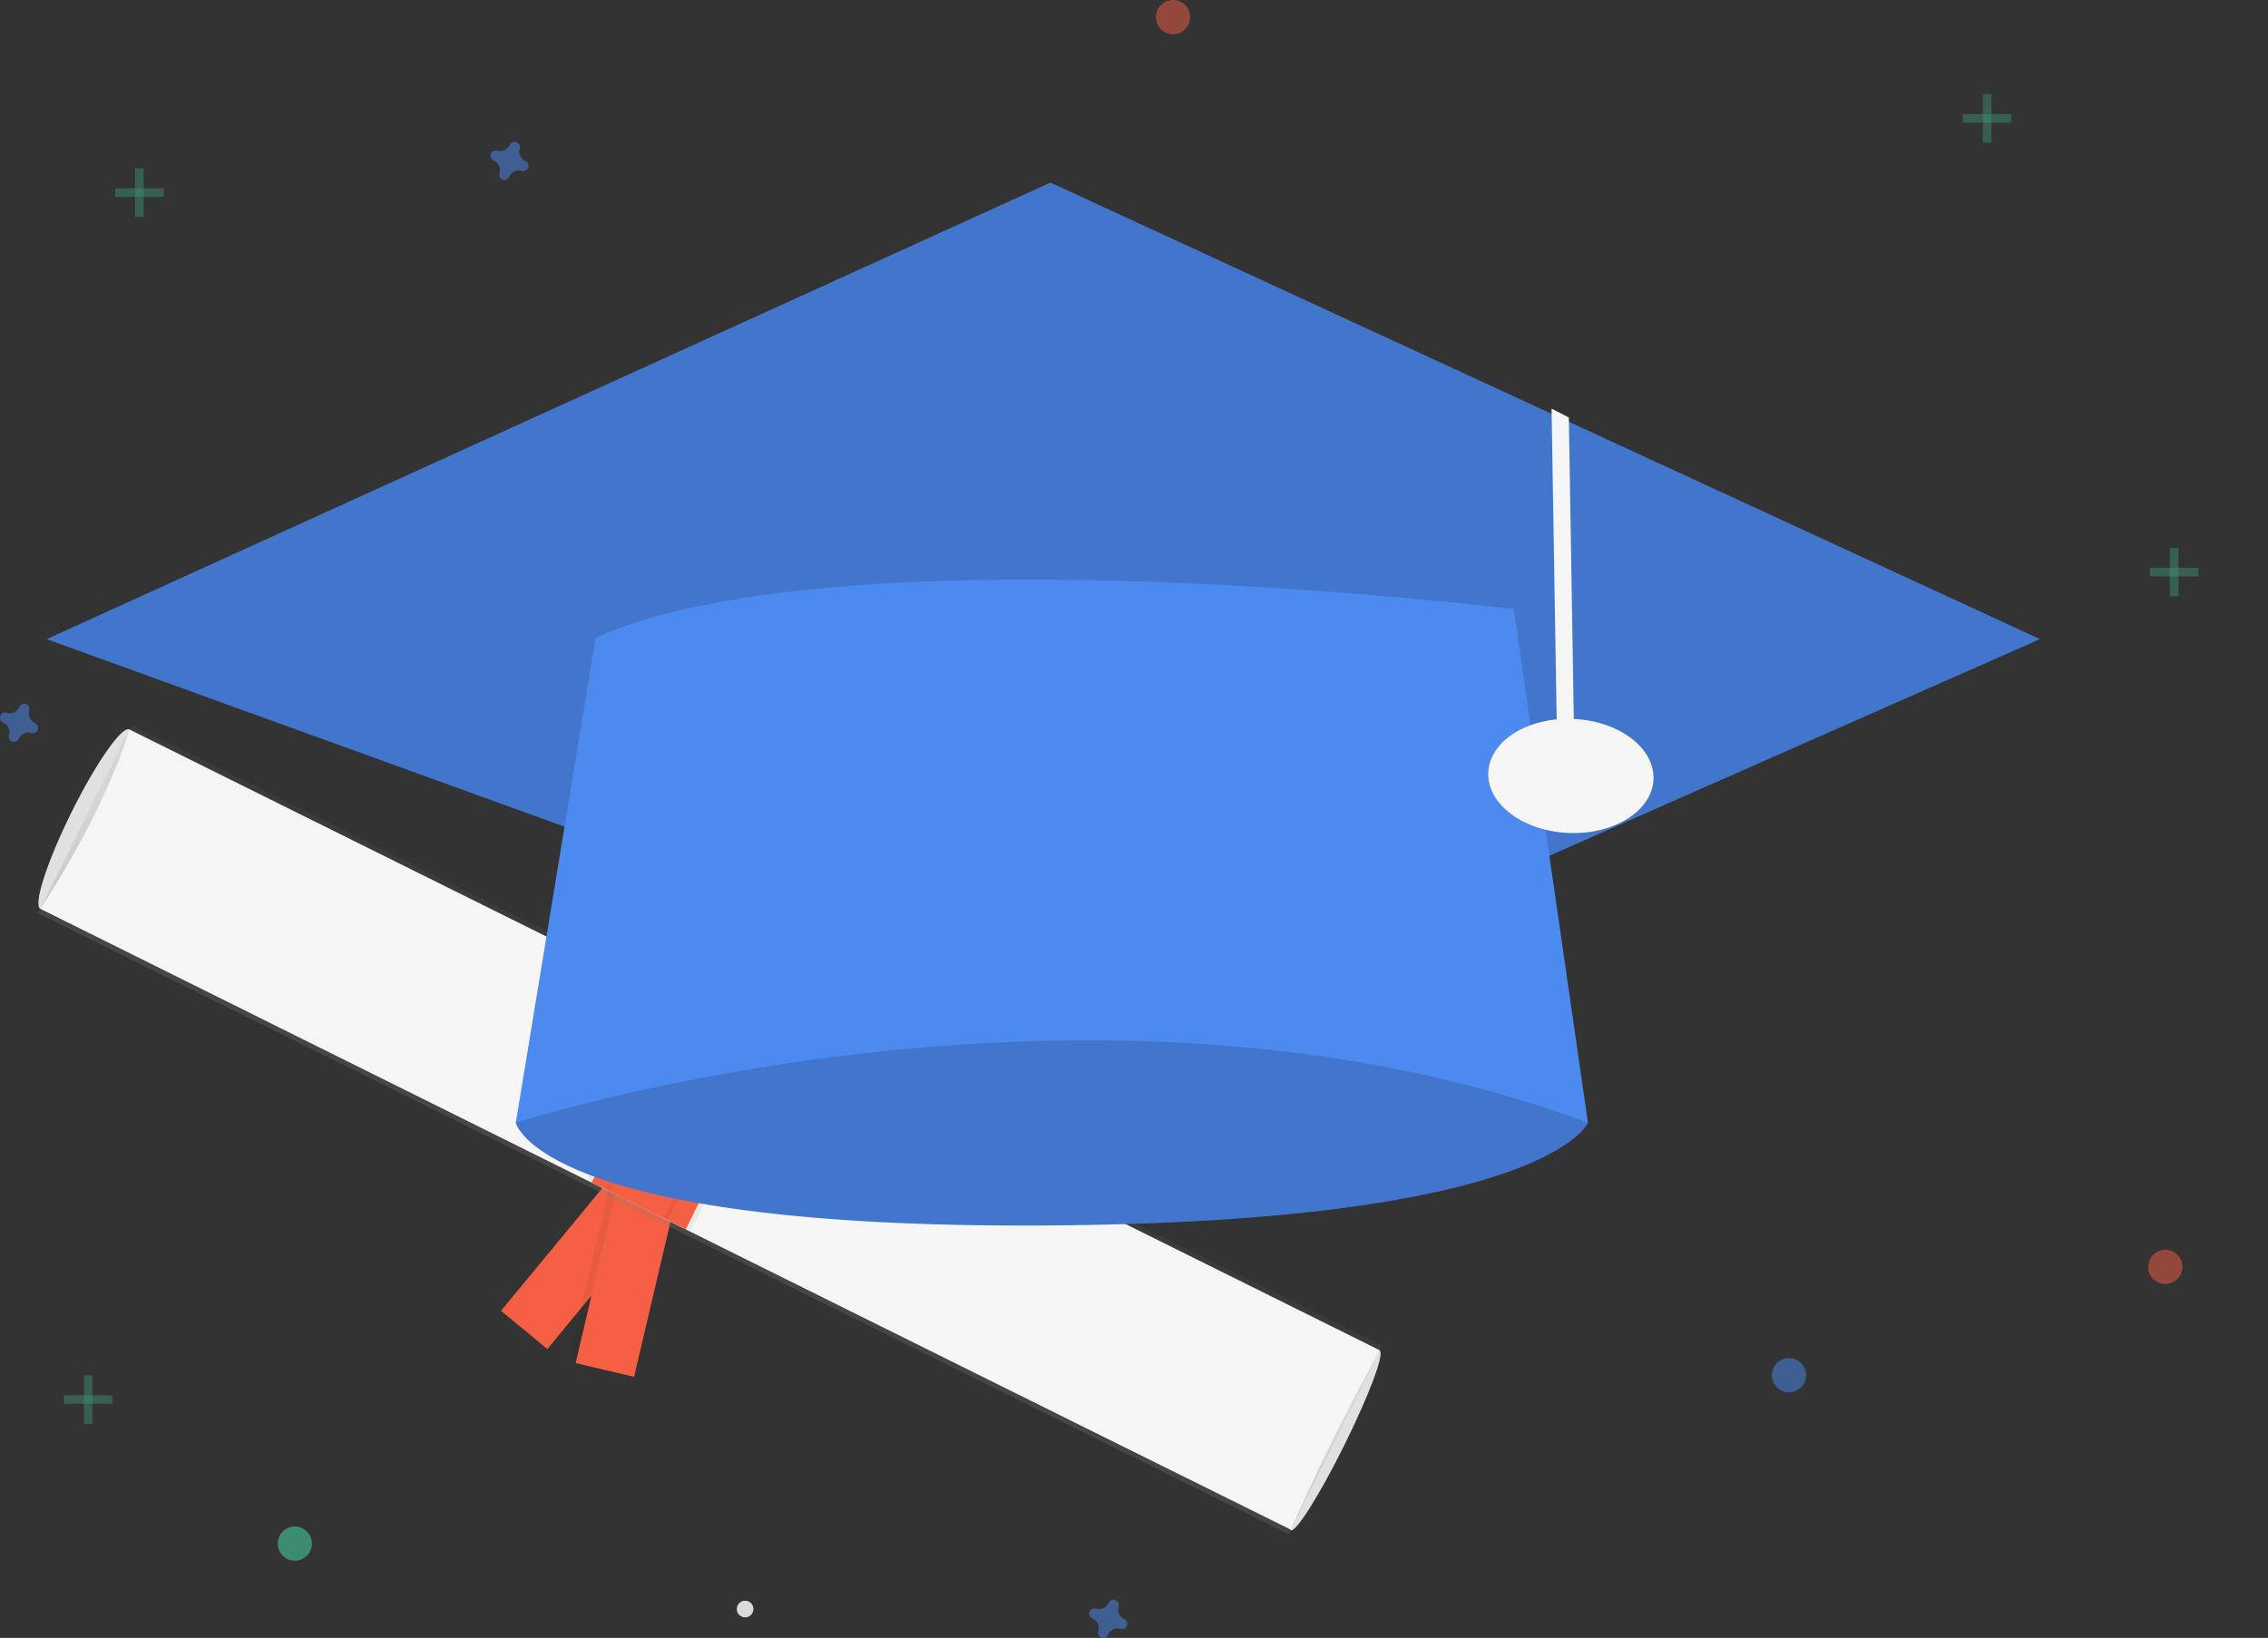 <svg id="logo" viewBox="0 0 461 333" fill="none" xmlns="http://www.w3.org/2000/svg">
<rect x="0" y="0" width="461" height="333" fill="#333333" stroke="none"/>
<g id="undraw_Graduation_ktn0 1">
<g >
<g id="diploma">
<path id="Vector" d="M19.979 167.897C24.972 157.825 27.796 149.053 26.286 148.303C24.777 147.553 19.505 155.111 14.512 165.183C9.519 175.255 6.695 184.027 8.205 184.777C9.714 185.527 14.986 177.969 19.979 167.897Z" fill="#E0E0E0"/>
<path id="Vector_2" d="M273.263 293.801C278.256 283.729 281.472 275.151 280.446 274.641C279.421 274.132 274.542 281.884 269.549 291.956C264.556 302.028 261.339 310.606 262.365 311.115C263.391 311.625 268.27 303.873 273.263 293.801Z" fill="#E0E0E0"/>
<path id="Vector_3" d="M137.155 242.883L127.744 235.105L101.842 266.502L111.253 274.28L137.155 242.883Z" fill="#F55F44"/>
<path id="Vector_4" opacity="0.05" d="M115.514 276.785L128.881 279.93L138.192 240.294L124.825 237.148L115.514 276.785Z" fill="black"/>
<path id="Vector_5" d="M117.001 277.135L128.881 279.93L138.192 240.294L126.312 237.498L117.001 277.135Z" fill="#F55F44"/>
<path id="Vector_6" d="M26.738 147.391L7.753 185.689L261.934 311.918L280.92 273.62L26.738 147.391Z" fill="url(#paint0_linear)"/>
<path id="Vector_7" d="M262.386 311.006C257.411 308.617 4.561 182.967 8.205 184.777C22.239 163.338 26.286 148.303 26.286 148.303L280.468 274.532C280.468 274.532 271.541 290.211 262.386 311.006Z" fill="#F5F5F5"/>
<path id="Vector_8" opacity="0.05" d="M158.388 213.906L137.434 203.5L119.352 239.974L140.306 250.38L158.388 213.906Z" fill="black"/>
<path id="Vector_9" d="M157.477 213.453L138.345 203.952L120.263 240.426L139.395 249.927L157.477 213.453Z" fill="#F55F44"/>
<path id="Vector_10" opacity="0.05" d="M153.832 211.644L141.078 205.31L122.997 241.784L135.751 248.118L153.832 211.644Z" fill="black"/>
<path id="Vector_11" d="M152.921 211.191L141.989 205.762L123.907 242.236L134.84 247.665L152.921 211.191Z" fill="#F55F44"/>
</g>
<path id="Vector_12" d="M151.449 328.831C152.386 328.831 153.145 328.071 153.145 327.133C153.145 326.196 152.386 325.436 151.449 325.436C150.513 325.436 149.754 326.196 149.754 327.133C149.754 328.071 150.513 328.831 151.449 328.831Z" fill="#DBDBDB"/>
<g id="Group" opacity="0.5">
<path id="Vector_13" opacity="0.5" d="M18.775 279.609H17.037V289.47H18.775V279.609Z" fill="#47E6B1"/>
<path id="Vector_14" opacity="0.5" d="M22.832 285.41V283.669H12.979V285.41H22.832Z" fill="#47E6B1"/>
</g>
<g id="Group_2" opacity="0.5">
<path id="Vector_15" opacity="0.5" d="M442.804 111.379H441.066V121.241H442.804V111.379Z" fill="#47E6B1"/>
<path id="Vector_16" opacity="0.5" d="M446.861 117.18V115.44H437.008V117.18H446.861Z" fill="#47E6B1"/>
</g>
<g id="Group_3" opacity="0.5">
<path id="Vector_17" opacity="0.5" d="M29.208 34.226H27.469V44.088H29.208V34.226Z" fill="#47E6B1"/>
<path id="Vector_18" opacity="0.5" d="M33.265 40.027V38.287H23.412V40.027H33.265Z" fill="#47E6B1"/>
</g>
<g id="Group_4" opacity="0.5">
<path id="Vector_19" opacity="0.5" d="M404.78 19.143H403.041V29.005H404.78V19.143Z" fill="#47E6B1"/>
<path id="Vector_20" opacity="0.5" d="M408.837 24.944V23.204H398.984V24.944H408.837Z" fill="#47E6B1"/>
</g>
<path id="Vector_21" opacity="0.5" d="M7.123 147.03C6.644 146.821 6.258 146.443 6.039 145.968C5.82 145.493 5.784 144.954 5.936 144.454C5.961 144.377 5.976 144.298 5.983 144.218V144.218C5.997 143.988 5.936 143.761 5.811 143.568C5.685 143.376 5.502 143.229 5.286 143.15C5.071 143.07 4.836 143.062 4.616 143.127C4.395 143.192 4.202 143.326 4.064 143.509V143.509C4.016 143.574 3.977 143.645 3.946 143.719C3.737 144.199 3.359 144.585 2.885 144.804C2.41 145.023 1.872 145.059 1.372 144.907C1.295 144.882 1.216 144.867 1.136 144.86V144.86C0.907 144.847 0.679 144.907 0.487 145.032C0.295 145.158 0.148 145.342 0.069 145.557C-0.011 145.773 -0.019 146.008 0.046 146.229C0.111 146.449 0.245 146.643 0.428 146.781V146.781C0.493 146.828 0.563 146.868 0.637 146.899C1.117 147.108 1.502 147.486 1.721 147.961C1.94 148.436 1.977 148.975 1.824 149.475C1.799 149.552 1.784 149.631 1.778 149.712V149.712C1.764 149.941 1.824 150.169 1.95 150.361C2.075 150.553 2.259 150.7 2.474 150.78C2.689 150.859 2.925 150.867 3.145 150.802C3.365 150.738 3.558 150.604 3.697 150.42V150.42C3.744 150.355 3.784 150.285 3.815 150.21C4.023 149.731 4.401 149.345 4.876 149.126C5.35 148.907 5.889 148.87 6.389 149.023C6.465 149.047 6.545 149.063 6.625 149.069V149.069C6.854 149.083 7.081 149.023 7.273 148.897C7.466 148.772 7.612 148.587 7.692 148.372C7.771 148.156 7.779 147.921 7.714 147.701C7.65 147.48 7.516 147.287 7.333 147.149C7.268 147.101 7.197 147.061 7.123 147.03V147.03Z" fill="#4D8AF0"/>
<path id="Vector_22" opacity="0.5" d="M106.812 32.75C106.333 32.541 105.947 32.164 105.728 31.689C105.509 31.213 105.473 30.674 105.625 30.174C105.65 30.097 105.665 30.018 105.671 29.938V29.938C105.685 29.709 105.625 29.481 105.5 29.288C105.374 29.096 105.19 28.949 104.975 28.87C104.76 28.791 104.525 28.782 104.305 28.847C104.084 28.912 103.891 29.046 103.753 29.229V29.229C103.705 29.294 103.666 29.365 103.635 29.439C103.426 29.919 103.048 30.305 102.574 30.524C102.099 30.743 101.561 30.78 101.061 30.627C100.984 30.602 100.905 30.587 100.824 30.581V30.581C100.595 30.567 100.368 30.627 100.176 30.752C99.984 30.878 99.837 31.062 99.758 31.278C99.678 31.493 99.67 31.728 99.735 31.949C99.8 32.169 99.933 32.363 100.117 32.501V32.501C100.182 32.548 100.252 32.588 100.326 32.619C100.806 32.828 101.191 33.206 101.41 33.681C101.629 34.156 101.666 34.695 101.513 35.196C101.488 35.272 101.473 35.352 101.467 35.432V35.432C101.453 35.661 101.513 35.889 101.638 36.081C101.764 36.273 101.948 36.42 102.163 36.5C102.378 36.579 102.614 36.587 102.834 36.522C103.054 36.458 103.247 36.324 103.385 36.14C103.433 36.075 103.473 36.005 103.504 35.93C103.712 35.451 104.09 35.065 104.565 34.846C105.039 34.627 105.578 34.59 106.078 34.743C106.154 34.767 106.233 34.783 106.314 34.789V34.789C106.543 34.803 106.77 34.743 106.962 34.617C107.155 34.492 107.301 34.307 107.381 34.092C107.46 33.877 107.468 33.641 107.403 33.421C107.339 33.201 107.205 33.007 107.022 32.869V32.869C106.957 32.821 106.886 32.781 106.812 32.75V32.75Z" fill="#4D8AF0"/>
<path id="Vector_23" opacity="0.5" d="M228.525 329.182C228.046 328.973 227.66 328.595 227.441 328.12C227.223 327.645 227.186 327.106 227.338 326.606C227.363 326.529 227.379 326.45 227.385 326.369V326.369C227.399 326.14 227.338 325.912 227.213 325.72C227.088 325.528 226.904 325.381 226.688 325.302C226.473 325.222 226.238 325.214 226.018 325.279C225.798 325.344 225.604 325.478 225.466 325.661C225.418 325.726 225.379 325.796 225.348 325.871C225.139 326.35 224.762 326.736 224.287 326.955C223.812 327.174 223.274 327.211 222.774 327.059C222.697 327.034 222.618 327.018 222.538 327.012V327.012C222.309 326.998 222.081 327.058 221.889 327.184C221.697 327.31 221.55 327.494 221.471 327.709C221.391 327.925 221.383 328.16 221.448 328.38C221.513 328.601 221.647 328.794 221.83 328.933C221.895 328.98 221.965 329.02 222.04 329.051C222.519 329.26 222.904 329.638 223.123 330.113C223.342 330.588 223.379 331.127 223.226 331.627C223.202 331.704 223.186 331.783 223.18 331.863V331.863C223.166 332.093 223.226 332.32 223.352 332.513C223.477 332.705 223.661 332.852 223.876 332.931C224.092 333.011 224.327 333.019 224.547 332.954C224.767 332.889 224.961 332.755 225.099 332.572V332.572C225.146 332.507 225.186 332.436 225.217 332.362C225.426 331.882 225.803 331.496 226.278 331.277C226.752 331.058 227.291 331.022 227.791 331.174C227.867 331.199 227.947 331.215 228.027 331.221V331.221C228.256 331.235 228.483 331.174 228.676 331.049C228.868 330.923 229.014 330.739 229.094 330.524C229.173 330.308 229.181 330.073 229.117 329.852C229.052 329.632 228.918 329.438 228.735 329.3V329.3C228.67 329.253 228.599 329.213 228.525 329.182V329.182Z" fill="#4D8AF0"/>
<path id="Vector_24" opacity="0.5" d="M440.135 261.045C442.055 261.045 443.612 259.487 443.612 257.565C443.612 255.643 442.055 254.084 440.135 254.084C438.214 254.084 436.657 255.643 436.657 257.565C436.657 259.487 438.214 261.045 440.135 261.045Z" fill="#F55F44"/>
<path id="Vector_25" opacity="0.5" d="M363.629 283.089C365.55 283.089 367.107 281.531 367.107 279.609C367.107 277.686 365.55 276.128 363.629 276.128C361.709 276.128 360.152 277.686 360.152 279.609C360.152 281.531 361.709 283.089 363.629 283.089Z" fill="#4D8AF0"/>
<path id="Vector_26" opacity="0.5" d="M59.926 317.315C61.847 317.315 63.404 315.757 63.404 313.835C63.404 311.912 61.847 310.354 59.926 310.354C58.005 310.354 56.449 311.912 56.449 313.835C56.449 315.757 58.005 317.315 59.926 317.315Z" fill="#47E6B1"/>
<path id="Vector_27" opacity="0.5" d="M238.439 6.961C240.359 6.961 241.916 5.403 241.916 3.481C241.916 1.558 240.359 0 238.439 0C236.518 0 234.961 1.558 234.961 3.481C234.961 5.403 236.518 6.961 238.439 6.961Z" fill="#F55F44"/>
<g id="hat">
<path id="Vector_28" d="M118.754 207.386L104.844 228.27C104.844 228.27 109.481 249.734 212.068 249.153C314.654 248.573 322.769 228.27 322.769 228.27L303.642 200.425L245.104 160.398L118.754 207.386Z" fill="#4D8AF0"/>
<path id="Vector_29" opacity="0.15" d="M118.754 207.386L104.844 228.27C104.844 228.27 109.481 249.734 212.068 249.153C314.654 248.573 322.769 228.27 322.769 228.27L303.642 200.425L245.104 160.398L118.754 207.386Z" fill="black"/>
<path id="Vector_30" d="M414.633 129.943L232.063 210.577L9.502 129.943L213.516 37.127L313.663 83.343L317.251 85.002L414.633 129.943Z" fill="#4D8AF0"/>
<path id="Vector_31" opacity="0.15" d="M414.633 129.943L232.063 210.577L9.502 129.943L213.516 37.127L313.663 83.343L317.251 85.002L414.633 129.943Z" fill="black"/>
<path id="Vector_32" d="M121.072 129.653L104.844 228.27C104.844 228.27 221.341 190.563 322.769 228.27L307.699 123.852C307.699 123.852 171.496 107.029 121.072 129.653Z" fill="#4D8AF0"/>
</g>
<g id="holder">
<path id="Vector_33" d="M319.949 149.261L316.466 149.323L315.374 83.08L318.888 84.889L319.949 149.261Z" fill="#F5F5F5"/>
<path id="Vector_34" d="M318.81 169.349C328.084 169.741 335.822 164.869 336.093 158.467C336.364 152.065 329.064 146.557 319.79 146.165C310.515 145.773 302.778 150.645 302.507 157.047C302.236 163.449 309.535 168.957 318.81 169.349Z" fill="#F5F5F5"/>
</g>
</g>
</g>
<defs>
<linearGradient id="paint0_linear" x1="134.844" y1="248.803" x2="153.856" y2="210.519" gradientUnits="userSpaceOnUse">
<stop stop-color="#808080" stop-opacity="0.25"/>
<stop offset="0.535" stop-color="#808080" stop-opacity="0.12"/>
<stop offset="1" stop-color="#808080" stop-opacity="0.1"/>
</linearGradient>
<clipPath id="clip0">
<rect width="461" height="333" fill="white"/>
</clipPath>
</defs>
</svg>
